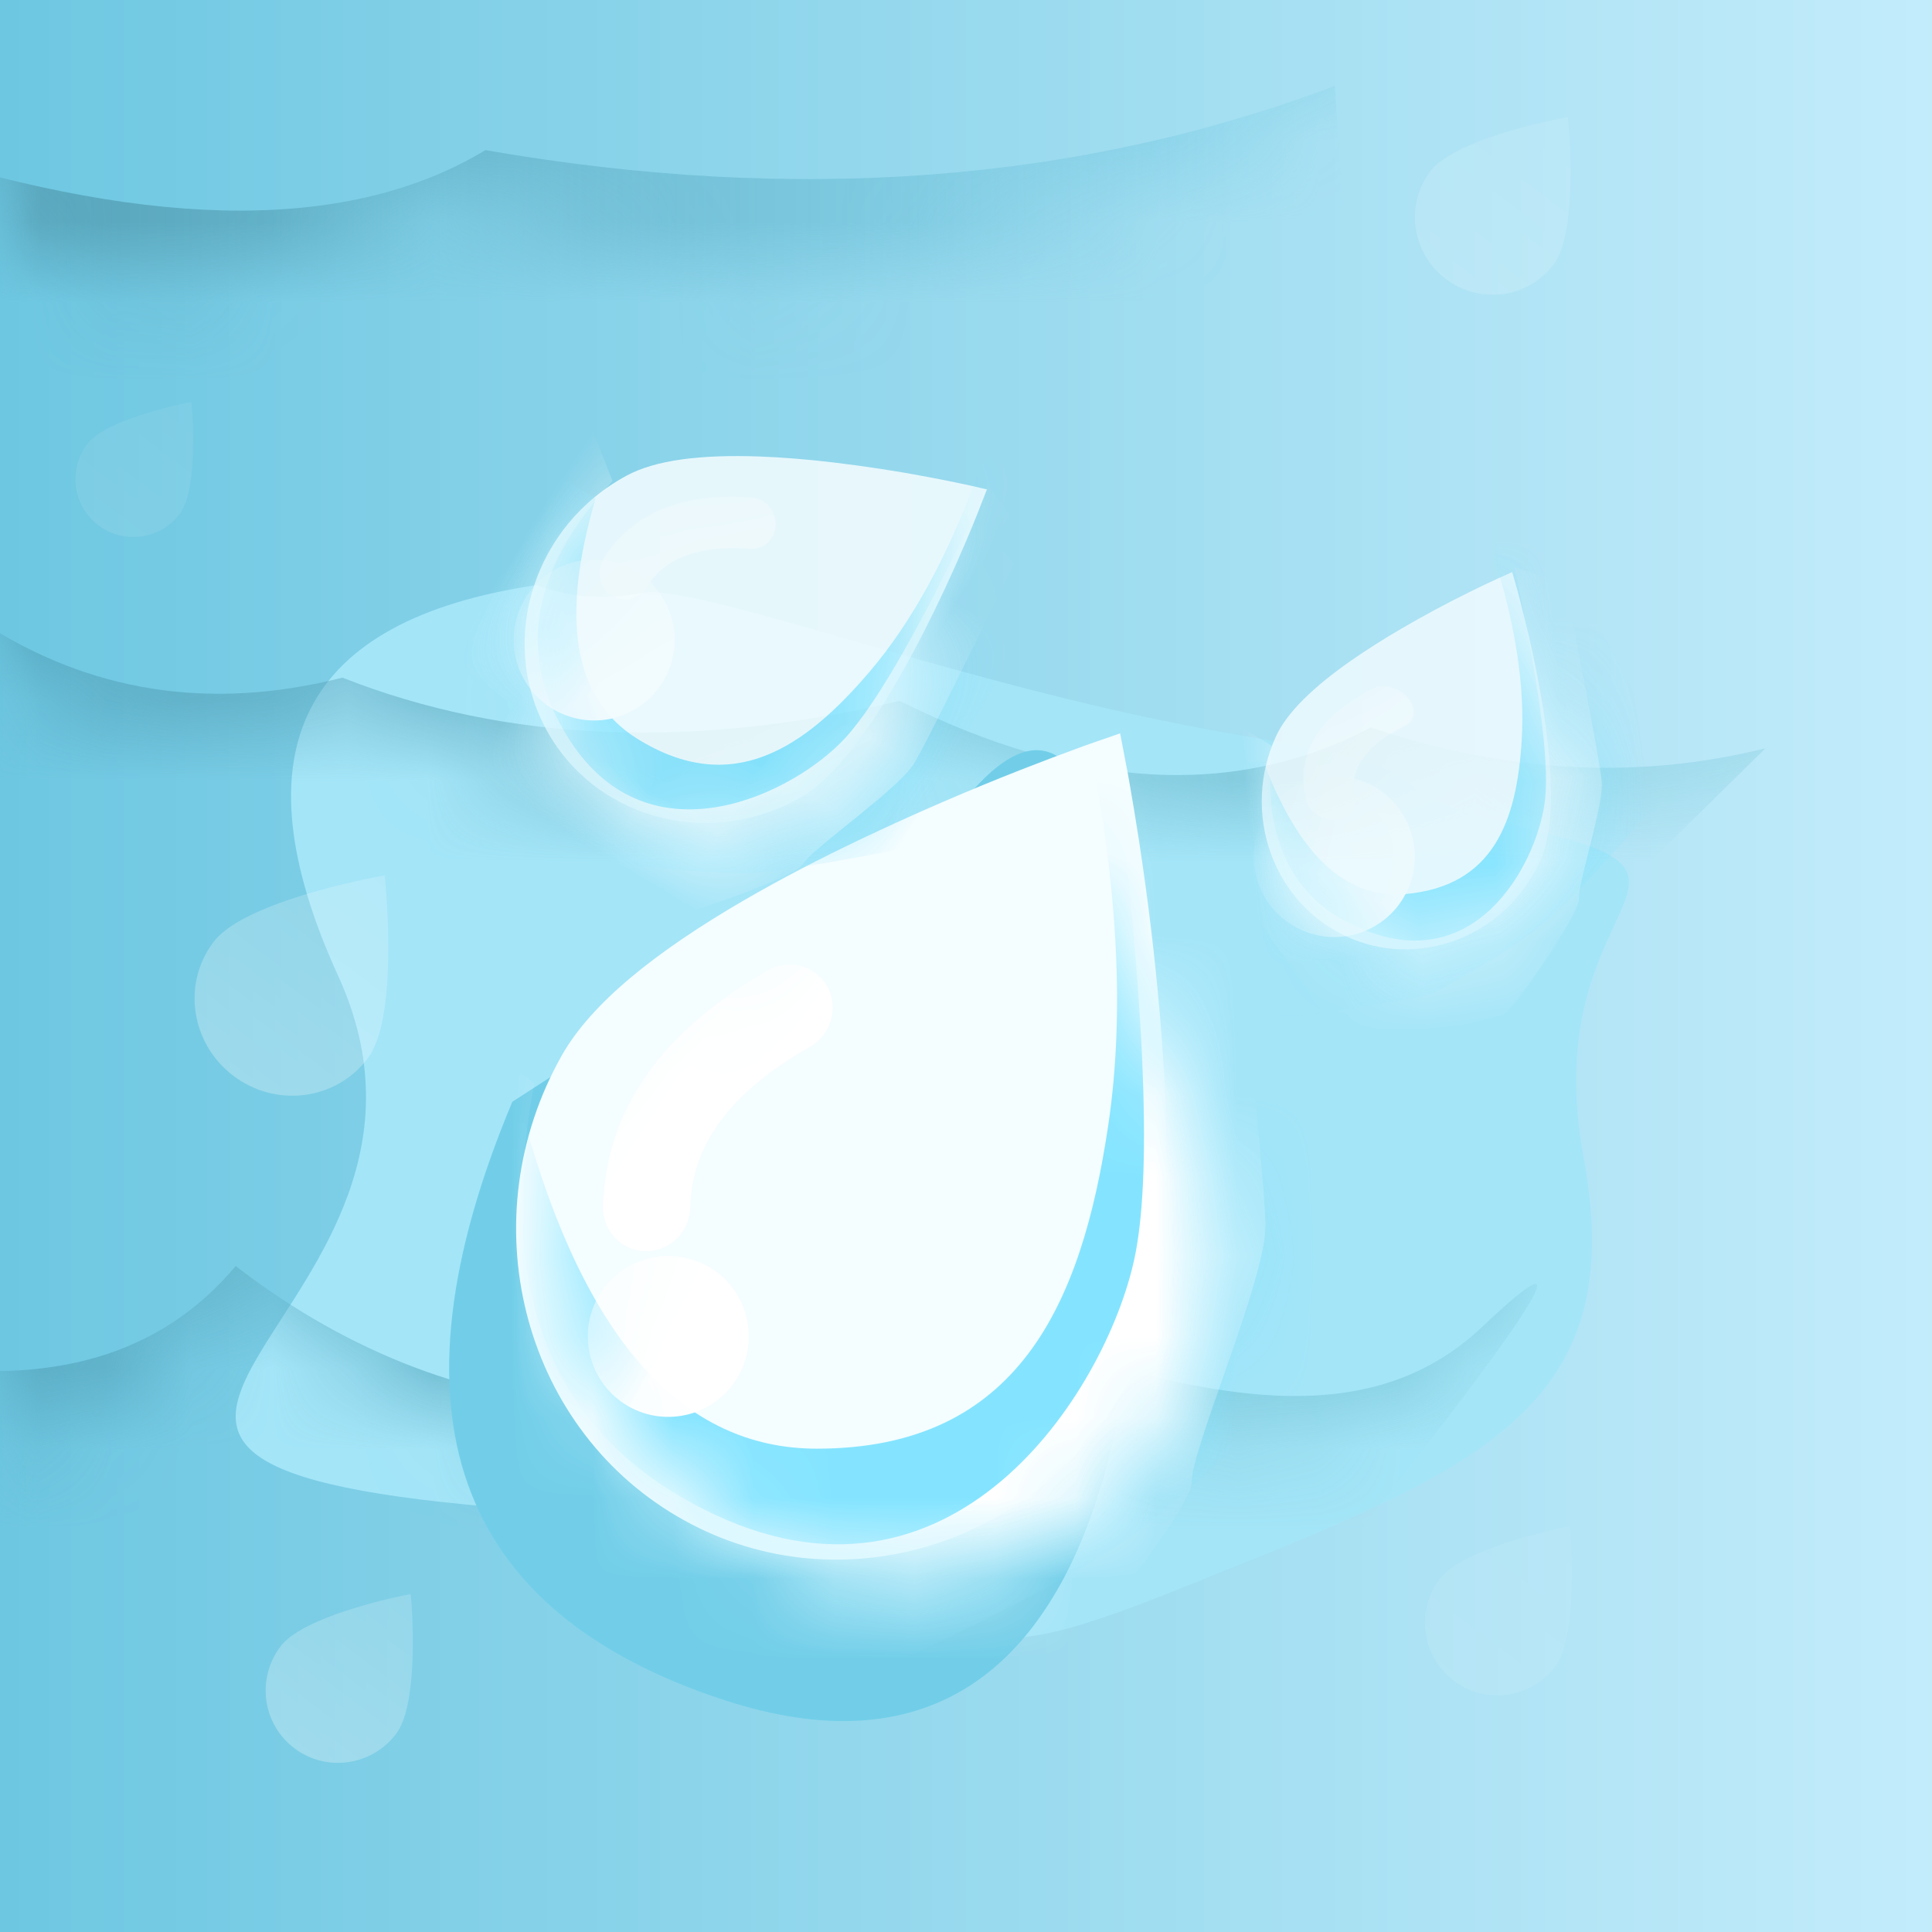 <?xml version="1.0" encoding="UTF-8"?>
<svg width="24px" height="24px" viewBox="0 0 24 24" version="1.1" xmlns="http://www.w3.org/2000/svg" xmlns:xlink="http://www.w3.org/1999/xlink">
    <title>-mockplus-</title>
    <defs>
        <linearGradient x1="100%" y1="50%" x2="0%" y2="50%" id="linearGradient-1">
            <stop stop-color="#C3ECFB" offset="0%"></stop>
            <stop stop-color="#6DC7E1" offset="100%"></stop>
        </linearGradient>
        <rect id="path-2" x="0" y="0" width="24" height="24"></rect>
        <filter x="-139.8%" y="-185.0%" width="379.6%" height="470.1%" filterUnits="objectBoundingBox" id="filter-4">
            <feGaussianBlur stdDeviation="8.067" in="SourceGraphic"></feGaussianBlur>
        </filter>
        <path d="M0,3.484 C2.767,6.045 4.783,5.887 6.048,3.009 C8.356,5.747 10.966,6.071 13.879,3.982 C16.985,5.562 19.341,5.795 20.947,4.681 C22.553,3.567 22.834,2.006 21.792,0 L1.32,0.39 L0,3.484 Z" id="path-5"></path>
        <linearGradient x1="100%" y1="18.701%" x2="5.357%" y2="18.701%" id="linearGradient-7">
            <stop stop-color="#84CFE0" offset="0%"></stop>
            <stop stop-color="#54A6BE" offset="100%"></stop>
        </linearGradient>
        <filter x="-201.3%" y="-872.4%" width="502.6%" height="1844.8%" filterUnits="objectBoundingBox" id="filter-8">
            <feGaussianBlur stdDeviation="14.667" in="SourceGraphic"></feGaussianBlur>
        </filter>
        <path d="M2.119,4.61 C3.426,6.556 5.6,6.731 8.64,5.137 C11.55,6.397 13.601,6.397 16.657,5.412 C18.695,4.755 20.423,3.481 21.84,1.589 L16.657,0 L3.84,0 L0,0.888 L2.119,4.61 Z" id="path-9"></path>
        <linearGradient x1="14.409%" y1="16.909%" x2="93.282%" y2="16.909%" id="linearGradient-11">
            <stop stop-color="#56A3B9" offset="0%"></stop>
            <stop stop-color="#7CCEE6" stop-opacity="0.454" offset="100%"></stop>
        </linearGradient>
        <filter x="-78.8%" y="-261.3%" width="257.6%" height="622.6%" filterUnits="objectBoundingBox" id="filter-12">
            <feGaussianBlur stdDeviation="5.133" in="SourceGraphic"></feGaussianBlur>
        </filter>
        <path d="M0,2.185 C1.598,3.834 3.495,4.259 5.691,3.459 C8.518,5.259 10.733,5.259 12.335,3.459 C15.287,5.312 17.506,5.526 18.994,4.1 C20.92,4.955 22.984,4.791 25.185,3.607 L25.185,0 L1.185,0 L0,2.185 Z" id="path-13"></path>
        <linearGradient x1="101.575%" y1="49.232%" x2="5.357%" y2="48.075%" id="linearGradient-15">
            <stop stop-color="#84CFE0" offset="0%"></stop>
            <stop stop-color="#4793AA" offset="100%"></stop>
        </linearGradient>
        <filter x="-102.9%" y="-414.9%" width="305.8%" height="929.8%" filterUnits="objectBoundingBox" id="filter-16">
            <feGaussianBlur stdDeviation="8.067" in="SourceGraphic"></feGaussianBlur>
        </filter>
        <linearGradient x1="50%" y1="0%" x2="50%" y2="100%" id="linearGradient-17">
            <stop stop-color="#FFFFFF" stop-opacity="0.627" offset="0%"></stop>
            <stop stop-color="#FFFFFF" offset="100%"></stop>
        </linearGradient>
        <linearGradient x1="50%" y1="0%" x2="50%" y2="100%" id="linearGradient-18">
            <stop stop-color="#FFFFFF" stop-opacity="0.627" offset="0%"></stop>
            <stop stop-color="#FFFFFF" offset="100%"></stop>
        </linearGradient>
        <linearGradient x1="50%" y1="0%" x2="50%" y2="100%" id="linearGradient-19">
            <stop stop-color="#FFFFFF" stop-opacity="0.627" offset="0%"></stop>
            <stop stop-color="#FFFFFF" offset="100%"></stop>
        </linearGradient>
        <linearGradient x1="50%" y1="0%" x2="50%" y2="100%" id="linearGradient-20">
            <stop stop-color="#FFFFFF" stop-opacity="0.627" offset="0%"></stop>
            <stop stop-color="#FFFFFF" offset="100%"></stop>
        </linearGradient>
        <filter x="-512.9%" y="-364.8%" width="1125.8%" height="829.6%" filterUnits="objectBoundingBox" id="filter-21">
            <feGaussianBlur stdDeviation="14.667" in="SourceGraphic"></feGaussianBlur>
        </filter>
        <path d="M2.249,8.213 C2.243,7.479 2.602,6.537 3.246,5.414 C3.503,4.967 3.801,4.498 4.133,4.017 C4.538,3.43 4.963,2.857 5.407,2.3 C5.584,2.078 5.763,1.859 5.946,1.641 L5.989,1.591 L6.255,1.283 L6.525,1.596 L6.57,1.647 C6.604,1.688 6.645,1.736 6.69,1.79 C6.82,1.945 6.964,2.121 7.12,2.315 C7.573,2.879 8.008,3.459 8.423,4.053 C8.762,4.54 9.068,5.013 9.333,5.465 C9.995,6.599 10.369,7.546 10.375,8.281 C10.395,10.605 8.593,12.477 6.347,12.458 C4.101,12.439 2.269,10.537 2.249,8.213 L2.249,8.213 Z" id="path-22"></path>
        <filter x="-109.7%" y="-111.6%" width="319.4%" height="323.2%" filterUnits="objectBoundingBox" id="filter-24">
            <feGaussianBlur stdDeviation="5.133" in="SourceGraphic"></feGaussianBlur>
        </filter>
        <filter x="-36.3%" y="-34.3%" width="172.6%" height="168.5%" filterUnits="objectBoundingBox" id="filter-25">
            <feGaussianBlur stdDeviation="1.467" in="SourceGraphic"></feGaussianBlur>
        </filter>
        <path d="M1.254,4.591 C1.251,4.181 1.453,3.655 1.815,3.028 C1.96,2.778 2.127,2.516 2.314,2.247 C2.542,1.919 2.78,1.599 3.03,1.288 C3.129,1.164 3.23,1.041 3.332,0.92 L3.356,0.891 L3.506,0.719 L3.656,0.893 L3.681,0.922 C3.7,0.944 3.723,0.971 3.748,1.001 C3.821,1.087 3.901,1.185 3.988,1.293 C4.241,1.607 4.483,1.93 4.714,2.26 C4.903,2.532 5.074,2.795 5.221,3.047 C5.59,3.678 5.798,4.206 5.8,4.616 C5.807,5.912 4.796,6.959 3.54,6.952 C2.283,6.945 1.261,5.887 1.254,4.591 L1.254,4.591 Z" id="path-26"></path>
        <filter x="-112.8%" y="-114.6%" width="325.6%" height="329.2%" filterUnits="objectBoundingBox" id="filter-28">
            <feGaussianBlur stdDeviation="2.933" in="SourceGraphic"></feGaussianBlur>
        </filter>
        <filter x="-65.5%" y="-61.1%" width="231.0%" height="222.2%" filterUnits="objectBoundingBox" id="filter-29">
            <feGaussianBlur stdDeviation="1.467" in="SourceGraphic"></feGaussianBlur>
        </filter>
        <path d="M1,3.663 C0.998,3.336 1.159,2.916 1.448,2.416 C1.564,2.216 1.697,2.008 1.846,1.793 C2.028,1.531 2.218,1.276 2.417,1.028 C2.496,0.928 2.577,0.831 2.659,0.734 L2.678,0.711 L2.797,0.574 L2.917,0.713 L2.937,0.735 C2.952,0.754 2.97,0.775 2.991,0.799 C3.048,0.868 3.112,0.946 3.181,1.032 C3.383,1.282 3.576,1.54 3.761,1.803 C3.912,2.02 4.048,2.23 4.165,2.431 C4.46,2.934 4.626,3.356 4.628,3.683 C4.633,4.717 3.827,5.552 2.824,5.546 C1.822,5.541 1.006,4.696 1,3.663 L1,3.663 Z" id="path-30"></path>
        <filter x="-141.0%" y="-143.8%" width="382.1%" height="387.6%" filterUnits="objectBoundingBox" id="filter-32">
            <feGaussianBlur stdDeviation="2.933" in="SourceGraphic"></feGaussianBlur>
        </filter>
        <filter x="-81.5%" y="-76.4%" width="263.0%" height="252.8%" filterUnits="objectBoundingBox" id="filter-33">
            <feGaussianBlur stdDeviation="1.467" in="SourceGraphic"></feGaussianBlur>
        </filter>
    </defs>
    <g id="0401迭代-取派异常--五端" stroke="none" stroke-width="1" fill="none" fill-rule="evenodd">
        <g id="取派异常--PC官网-列表" transform="translate(-691, -701)">
            <g id="矩形-2" transform="translate(691, 701)">
                <mask id="mask-3" fill="white">
                    <use xlink:href="#path-2"></use>
                </mask>
                <use id="矩形" fill="url(#linearGradient-1)" xlink:href="#path-2"></use>
                <path d="M6.666,7.268 C3.742,7.703 2.92,9.32 4.2,12.12 C6.12,16.32 -0.89,18.12 6.12,18.72 C13.13,19.32 10.756,21.292 14.49,19.8 C18.224,18.308 20.271,17.607 19.673,14.389 C19.075,11.171 21.633,10.92 19.075,10.32 C16.517,9.72 18.603,9.674 15.352,9.124 C12.101,8.575 8.641,7.23 7.972,7.365 C7.526,7.455 7.091,7.423 6.666,7.268 Z" id="路径-5" fill="#A4E5F8" filter="url(#filter-4)" mask="url(#mask-3)"></path>
                <g id="路径-16" opacity="0.8" mask="url(#mask-3)">
                    <g transform="translate(-3.12, 12.503)">
                        <mask id="mask-6" fill="white">
                            <use xlink:href="#path-5"></use>
                        </mask>
                        <g id="路径-15" stroke="none" fill="none"></g>
                        <path d="M1.935,4.433 C3.751,4.734 5.122,4.331 6.048,3.224 C8.945,5.462 12.223,5.381 13.879,3.723 C16.246,3.982 19.471,5.931 21.53,3.982 C22.902,2.683 22.214,3.754 19.464,7.194 C15.064,7.91 12.864,8.267 12.864,8.267 C12.864,8.267 4.977,8.267 4.679,8.267 C4.48,8.267 3.039,7.824 0.356,6.939 L0.356,5.484 L1.935,4.433 Z" id="路径-17" stroke="none" fill="url(#linearGradient-7)" fill-rule="evenodd" filter="url(#filter-8)" mask="url(#mask-6)"></path>
                    </g>
                </g>
                <g id="路径-8" mask="url(#mask-3)">
                    <g transform="translate(-3.12, -2.745)" id="路径-9">
                        <mask id="mask-10" fill="white">
                            <use xlink:href="#path-9"></use>
                        </mask>
                        <g id="路径-6"></g>
                        <path d="M1.935,4.61 C5.085,5.612 7.49,5.612 9.15,4.61 C13.007,5.28 16.524,5.014 19.701,3.812 L19.894,6.564 C15.187,8.658 12.694,9.706 12.414,9.706 C11.994,9.706 2.66,9.16 2.66,9.16 C2.66,9.16 0.356,9.023 0.356,8.683 C0.356,8.456 0.882,7.099 1.935,4.61 Z" id="路径-10" fill="url(#linearGradient-11)" filter="url(#filter-12)" mask="url(#mask-10)"></path>
                    </g>
                </g>
                <g id="路径-12" opacity="0.6" mask="url(#mask-3)">
                    <g transform="translate(-1.185, 5.195)">
                        <mask id="mask-14" fill="white">
                            <use xlink:href="#path-13"></use>
                        </mask>
                        <g id="路径-7" stroke="none" fill="none"></g>
                        <path d="M0.935,2.515 C2.288,3.405 3.789,3.641 5.439,3.223 C7.474,4.024 9.781,4.12 12.361,3.511 C14.573,4.617 16.524,4.728 18.214,3.843 C19.903,4.408 21.538,4.494 23.117,4.1 L19.857,7.309 C16.256,8.002 13.701,8.348 12.192,8.348 C10.683,8.348 7.637,8.195 3.056,7.89 C1.247,6.367 0.343,5.605 0.343,5.605 C0.343,5.605 0.094,5.104 -0.403,4.1 L0.935,2.515 Z" id="路径-13" stroke="none" fill="url(#linearGradient-15)" fill-rule="evenodd" filter="url(#filter-16)" mask="url(#mask-14)"></path>
                    </g>
                </g>
                <path d="M2.64,12.504 C2.64,12.299 2.748,12.035 2.941,11.72 C3.018,11.595 3.107,11.464 3.206,11.328 C3.328,11.163 3.455,11.003 3.587,10.846 C3.64,10.784 3.693,10.722 3.748,10.661 L3.761,10.647 L3.84,10.56 L3.919,10.647 L3.932,10.661 C3.942,10.672 3.954,10.686 3.967,10.701 C4.005,10.743 4.047,10.792 4.093,10.846 C4.225,11.003 4.352,11.163 4.474,11.328 C4.573,11.464 4.662,11.595 4.739,11.72 C4.932,12.035 5.04,12.299 5.04,12.504 C5.04,13.153 4.503,13.68 3.84,13.68 C3.177,13.68 2.64,13.153 2.64,12.504 L2.64,12.504 Z" id="形状结合备份-2" fill="url(#linearGradient-17)" fill-rule="nonzero" opacity="0.523" mask="url(#mask-3)" transform="translate(3.84, 12.12) rotate(37) translate(-3.84, -12.12) "></path>
                <path d="M1.08,5.997 C1.08,5.87 1.145,5.708 1.261,5.514 C1.307,5.437 1.36,5.356 1.42,5.273 C1.493,5.171 1.569,5.072 1.648,4.976 C1.68,4.938 1.712,4.9 1.745,4.862 L1.752,4.853 L1.8,4.8 L1.848,4.853 L1.855,4.862 C1.861,4.869 1.868,4.877 1.876,4.887 C1.899,4.913 1.924,4.943 1.952,4.976 C2.031,5.072 2.107,5.171 2.18,5.273 C2.24,5.356 2.293,5.437 2.339,5.514 C2.455,5.708 2.52,5.87 2.52,5.997 C2.52,6.396 2.198,6.72 1.8,6.72 C1.402,6.72 1.08,6.396 1.08,5.997 L1.08,5.997 Z" id="形状结合备份-6" fill="url(#linearGradient-18)" fill-rule="nonzero" opacity="0.3" mask="url(#mask-3)" transform="translate(1.8, 5.76) rotate(37) translate(-1.8, -5.76) "></path>
                <path d="M17.76,2.77 C17.76,2.605 17.846,2.392 18.001,2.137 C18.062,2.036 18.134,1.93 18.213,1.821 C18.31,1.687 18.412,1.558 18.518,1.431 C18.56,1.381 18.603,1.331 18.646,1.281 L18.657,1.27 L18.72,1.2 L18.783,1.27 L18.794,1.281 C18.802,1.291 18.811,1.301 18.822,1.314 C18.852,1.348 18.886,1.388 18.922,1.431 C19.028,1.558 19.13,1.687 19.227,1.821 C19.306,1.93 19.378,2.036 19.439,2.137 C19.594,2.392 19.68,2.605 19.68,2.77 C19.68,3.294 19.251,3.72 18.72,3.72 C18.189,3.72 17.76,3.294 17.76,2.77 L17.76,2.77 Z" id="形状结合备份-5" fill="url(#linearGradient-19)" fill-rule="nonzero" opacity="0.4" mask="url(#mask-3)" transform="translate(18.72, 2.46) rotate(37) translate(-18.72, -2.46) "></path>
                <path d="M3.48,21.056 C3.48,20.898 3.561,20.695 3.706,20.453 C3.764,20.356 3.83,20.255 3.905,20.151 C3.996,20.024 4.091,19.9 4.19,19.78 C4.23,19.732 4.27,19.685 4.311,19.638 L4.321,19.627 L4.38,19.56 L4.439,19.627 L4.449,19.638 C4.457,19.646 4.466,19.657 4.476,19.668 C4.504,19.701 4.536,19.739 4.57,19.78 C4.669,19.9 4.764,20.024 4.855,20.151 C4.93,20.255 4.996,20.356 5.054,20.453 C5.199,20.695 5.28,20.898 5.28,21.056 C5.28,21.555 4.877,21.96 4.38,21.96 C3.882,21.96 3.48,21.555 3.48,21.056 L3.48,21.056 Z" id="形状结合备份-3" fill="url(#linearGradient-20)" fill-rule="nonzero" opacity="0.523" mask="url(#mask-3)" transform="translate(4.38, 20.76) rotate(37) translate(-4.38, -20.76) "></path>
                <path d="M17.88,20.216 C17.88,20.058 17.961,19.855 18.106,19.613 C18.164,19.516 18.23,19.415 18.305,19.311 C18.396,19.184 18.491,19.06 18.59,18.94 C18.63,18.892 18.67,18.845 18.711,18.798 L18.721,18.787 L18.78,18.72 L18.839,18.787 L18.849,18.798 C18.857,18.806 18.866,18.817 18.876,18.828 C18.904,18.861 18.936,18.899 18.97,18.94 C19.069,19.06 19.164,19.184 19.255,19.311 C19.33,19.415 19.396,19.516 19.454,19.613 C19.599,19.855 19.68,20.058 19.68,20.216 C19.68,20.715 19.277,21.12 18.78,21.12 C18.282,21.12 17.88,20.715 17.88,20.216 L17.88,20.216 Z" id="形状结合备份-4" fill="url(#linearGradient-20)" fill-rule="nonzero" opacity="0.3" mask="url(#mask-3)" transform="translate(18.78, 19.92) rotate(37) translate(-18.78, -19.92) "></path>
                <path d="M6.364,13.687 C4.749,17.541 5.627,20.019 9,21.12 C14.059,22.771 14.496,16.18 14.004,12 C13.675,9.213 12.946,8.599 11.816,10.157 L6.364,13.687 Z" id="路径-11" fill="#72CEE8" filter="url(#filter-21)" mask="url(#mask-3)"></path>
                <g id="编组" mask="url(#mask-3)">
                    <g transform="translate(4.858, 7.107)">
                        <mask id="mask-23" fill="white">
                            <use xlink:href="#path-22"></use>
                        </mask>
                        <use id="路径" stroke="none" fill="#F4FDFF" fill-rule="nonzero" transform="translate(6.313, 6.871) rotate(-330) translate(-6.313, -6.871) " xlink:href="#path-22"></use>
                        <path d="M1.661,6.835 C2.413,9.538 3.622,10.889 5.289,10.889 C7.79,10.889 8.578,9.089 8.908,6.879 C9.128,5.406 9.02,3.687 8.585,1.722 C8.885,-0.29 9.484,-0.29 10.379,1.722 C11.722,4.739 13.245,8.034 12.649,8.772 C12.054,9.51 9.826,11.505 9.206,11.973 C8.585,12.44 6.112,13.701 5.573,13.774 C5.033,13.847 1.676,14.135 1.396,13.955 C1.117,13.774 -0.783,10.304 -0.783,10.248 C-0.783,10.211 -0.941,9.582 -1.258,8.363 L-0.281,6.835 L1.661,6.835 Z" id="路径-2" stroke="none" fill="#84E4FF" fill-rule="evenodd" filter="url(#filter-24)" mask="url(#mask-23)"></path>
                        <path d="M3.765,4.788 C3.918,4.527 4.249,4.442 4.505,4.597 C4.761,4.752 4.845,5.09 4.693,5.35 C4.11,6.347 4.031,7.15 4.402,7.823 C4.547,8.088 4.455,8.423 4.195,8.571 C3.935,8.719 3.606,8.625 3.46,8.36 C2.881,7.308 3,6.096 3.765,4.788 Z" id="路径-3" stroke="none" fill="#FFFFFF" fill-rule="nonzero" mask="url(#mask-23)" transform="translate(3.932, 6.58) rotate(-330) translate(-3.932, -6.58) "></path>
                        <ellipse id="椭圆形" stroke="none" fill="#FFFFFF" fill-rule="nonzero" mask="url(#mask-23)" transform="translate(3.444, 9.494) rotate(-330) translate(-3.444, -9.494) " cx="3.444" cy="9.494" rx="1" ry="1"></ellipse>
                        <path d="M1.78,6.346 C1.271,8.991 2.024,10.782 4.042,11.718 C7.069,13.122 8.939,10.065 9.248,8.46 C9.454,7.389 9.357,5.241 8.958,2.013 C9.884,2.372 10.347,2.603 10.347,2.705 C10.347,2.857 10.862,7.46 10.862,8.127 C10.862,8.794 9.945,10.885 9.945,11.302 C9.945,11.718 7.757,14.347 7.51,14.347 C7.264,14.347 3.611,15.138 3.2,14.742 C2.927,14.479 2.02,12.969 0.48,10.215 L-1.258,5.648 L-0.112,4.963 L1.78,6.346 Z" id="路径-4" stroke="none" fill="#FFFFFF" fill-rule="evenodd" filter="url(#filter-25)" mask="url(#mask-23)"></path>
                    </g>
                </g>
                <g id="编组备份-3" opacity="0.858" mask="url(#mask-3)">
                    <g transform="translate(9.518, 7.561) rotate(32) translate(-9.518, -7.561) translate(5.991, 3.726)">
                        <mask id="mask-27" fill="white">
                            <use xlink:href="#path-26"></use>
                        </mask>
                        <use id="路径" stroke="none" fill="#F4FDFF" fill-rule="nonzero" transform="translate(3.527, 3.835) rotate(-330) translate(-3.527, -3.835) " xlink:href="#path-26"></use>
                        <path d="M1.005,3.798 C1.423,5.302 2.095,6.054 3.021,6.054 C4.41,6.054 4.848,5.052 5.031,3.822 C5.153,3.002 5.094,2.045 4.852,0.952 C5.019,-0.168 5.351,-0.168 5.849,0.952 C6.595,2.631 7.441,4.465 7.11,4.876 C6.779,5.286 5.542,6.397 5.197,6.657 C4.852,6.917 3.478,7.619 3.178,7.659 C2.879,7.7 1.013,7.86 0.858,7.76 C0.703,7.659 -0.352,5.728 -0.352,5.697 C-0.352,5.676 -0.44,5.327 -0.616,4.648 L-0.074,3.798 L1.005,3.798 Z" id="路径-2" stroke="none" fill="#84E4FF" fill-rule="evenodd" filter="url(#filter-28)" mask="url(#mask-27)"></path>
                        <path d="M2.126,2.677 C2.217,2.532 2.415,2.484 2.568,2.571 C2.722,2.657 2.772,2.845 2.681,2.99 C2.332,3.545 2.285,3.992 2.507,4.367 C2.594,4.514 2.538,4.701 2.383,4.783 C2.227,4.866 2.031,4.814 1.944,4.666 C1.597,4.08 1.669,3.405 2.126,2.677 Z" id="路径-3" stroke="none" fill="#FFFFFF" fill-rule="nonzero" mask="url(#mask-27)" transform="translate(2.226, 3.675) rotate(-330) translate(-2.226, -3.675) "></path>
                        <circle id="椭圆形" stroke="none" fill="#FFFFFF" fill-rule="nonzero" mask="url(#mask-27)" transform="translate(1.921, 5.297) rotate(-330) translate(-1.921, -5.297) " cx="1.921" cy="5.297" r="1"></circle>
                        <path d="M1.068,3.502 C0.786,4.985 1.204,5.989 2.322,6.514 C4,7.302 5.038,5.587 5.209,4.687 C5.323,4.087 5.269,2.882 5.048,1.072 C5.561,1.274 5.818,1.403 5.818,1.46 C5.818,1.546 6.104,4.127 6.104,4.501 C6.104,4.874 5.595,6.048 5.595,6.281 C5.595,6.514 4.382,7.988 4.245,7.988 C4.109,7.988 2.083,8.432 1.856,8.21 C1.704,8.062 1.201,7.216 0.347,5.671 L-0.616,3.111 L0.019,2.727 L1.068,3.502 Z" id="路径-4" stroke="none" fill="#FFFFFF" fill-rule="evenodd" filter="url(#filter-29)" mask="url(#mask-27)"></path>
                    </g>
                </g>
                <g id="编组备份-4" opacity="0.793" mask="url(#mask-3)">
                    <g transform="translate(17.75, 9.367) rotate(-5) translate(-17.75, -9.367) translate(14.936, 6.307)">
                        <mask id="mask-31" fill="white">
                            <use xlink:href="#path-30"></use>
                        </mask>
                        <use id="路径" stroke="none" fill="#F4FDFF" fill-rule="nonzero" transform="translate(2.814, 3.06) rotate(-330) translate(-2.814, -3.06) " xlink:href="#path-30"></use>
                        <path d="M0.758,2.969 C1.092,4.168 1.629,4.767 2.37,4.767 C3.481,4.767 3.832,3.968 3.978,2.988 C4.076,2.335 4.028,1.573 3.835,0.701 C3.968,-0.191 4.234,-0.191 4.632,0.701 C5.229,2.04 5.906,3.501 5.641,3.828 C5.376,4.155 4.387,5.04 4.111,5.247 C3.835,5.455 2.736,6.014 2.496,6.046 C2.256,6.079 0.764,6.206 0.64,6.126 C0.516,6.046 -0.329,4.507 -0.329,4.483 C-0.329,4.466 -0.399,4.187 -0.54,3.647 L-0.106,2.969 L0.758,2.969 Z" id="路径-2" stroke="none" fill="#84E4FF" fill-rule="evenodd" filter="url(#filter-32)" mask="url(#mask-31)"></path>
                        <path d="M1.777,2.136 C1.868,2.02 2.066,1.982 2.219,2.051 C2.373,2.12 2.423,2.27 2.332,2.386 C1.983,2.828 1.936,3.185 2.158,3.484 C2.245,3.602 2.189,3.75 2.034,3.816 C1.878,3.882 1.682,3.84 1.595,3.723 C1.248,3.255 1.32,2.717 1.777,2.136 Z" id="路径-3" stroke="none" fill="#FFFFFF" fill-rule="nonzero" mask="url(#mask-31)" transform="translate(1.877, 2.932) rotate(-330) translate(-1.877, -2.932) "></path>
                        <circle id="椭圆形" stroke="none" fill="#FFFFFF" fill-rule="nonzero" mask="url(#mask-31)" transform="translate(1.533, 4.226) rotate(-330) translate(-1.533, -4.226) " cx="1.533" cy="4.226" r="1"></circle>
                        <path d="M0.877,2.787 C0.65,3.974 0.986,4.777 1.885,5.197 C3.234,5.827 4.067,4.456 4.205,3.736 C4.296,3.255 4.253,2.291 4.075,0.844 C4.488,1.005 4.694,1.108 4.694,1.154 C4.694,1.222 4.924,3.287 4.924,3.586 C4.924,3.885 4.515,4.824 4.515,5.011 C4.515,5.197 3.54,6.377 3.43,6.377 C3.321,6.377 1.693,6.731 1.51,6.554 C1.388,6.436 0.984,5.759 0.298,4.523 L-0.476,2.474 L0.034,2.167 L0.877,2.787 Z" id="路径-4" stroke="none" fill="#FFFFFF" fill-rule="evenodd" filter="url(#filter-33)" mask="url(#mask-31)"></path>
                    </g>
                </g>
            </g>
        </g>
    </g>
</svg>